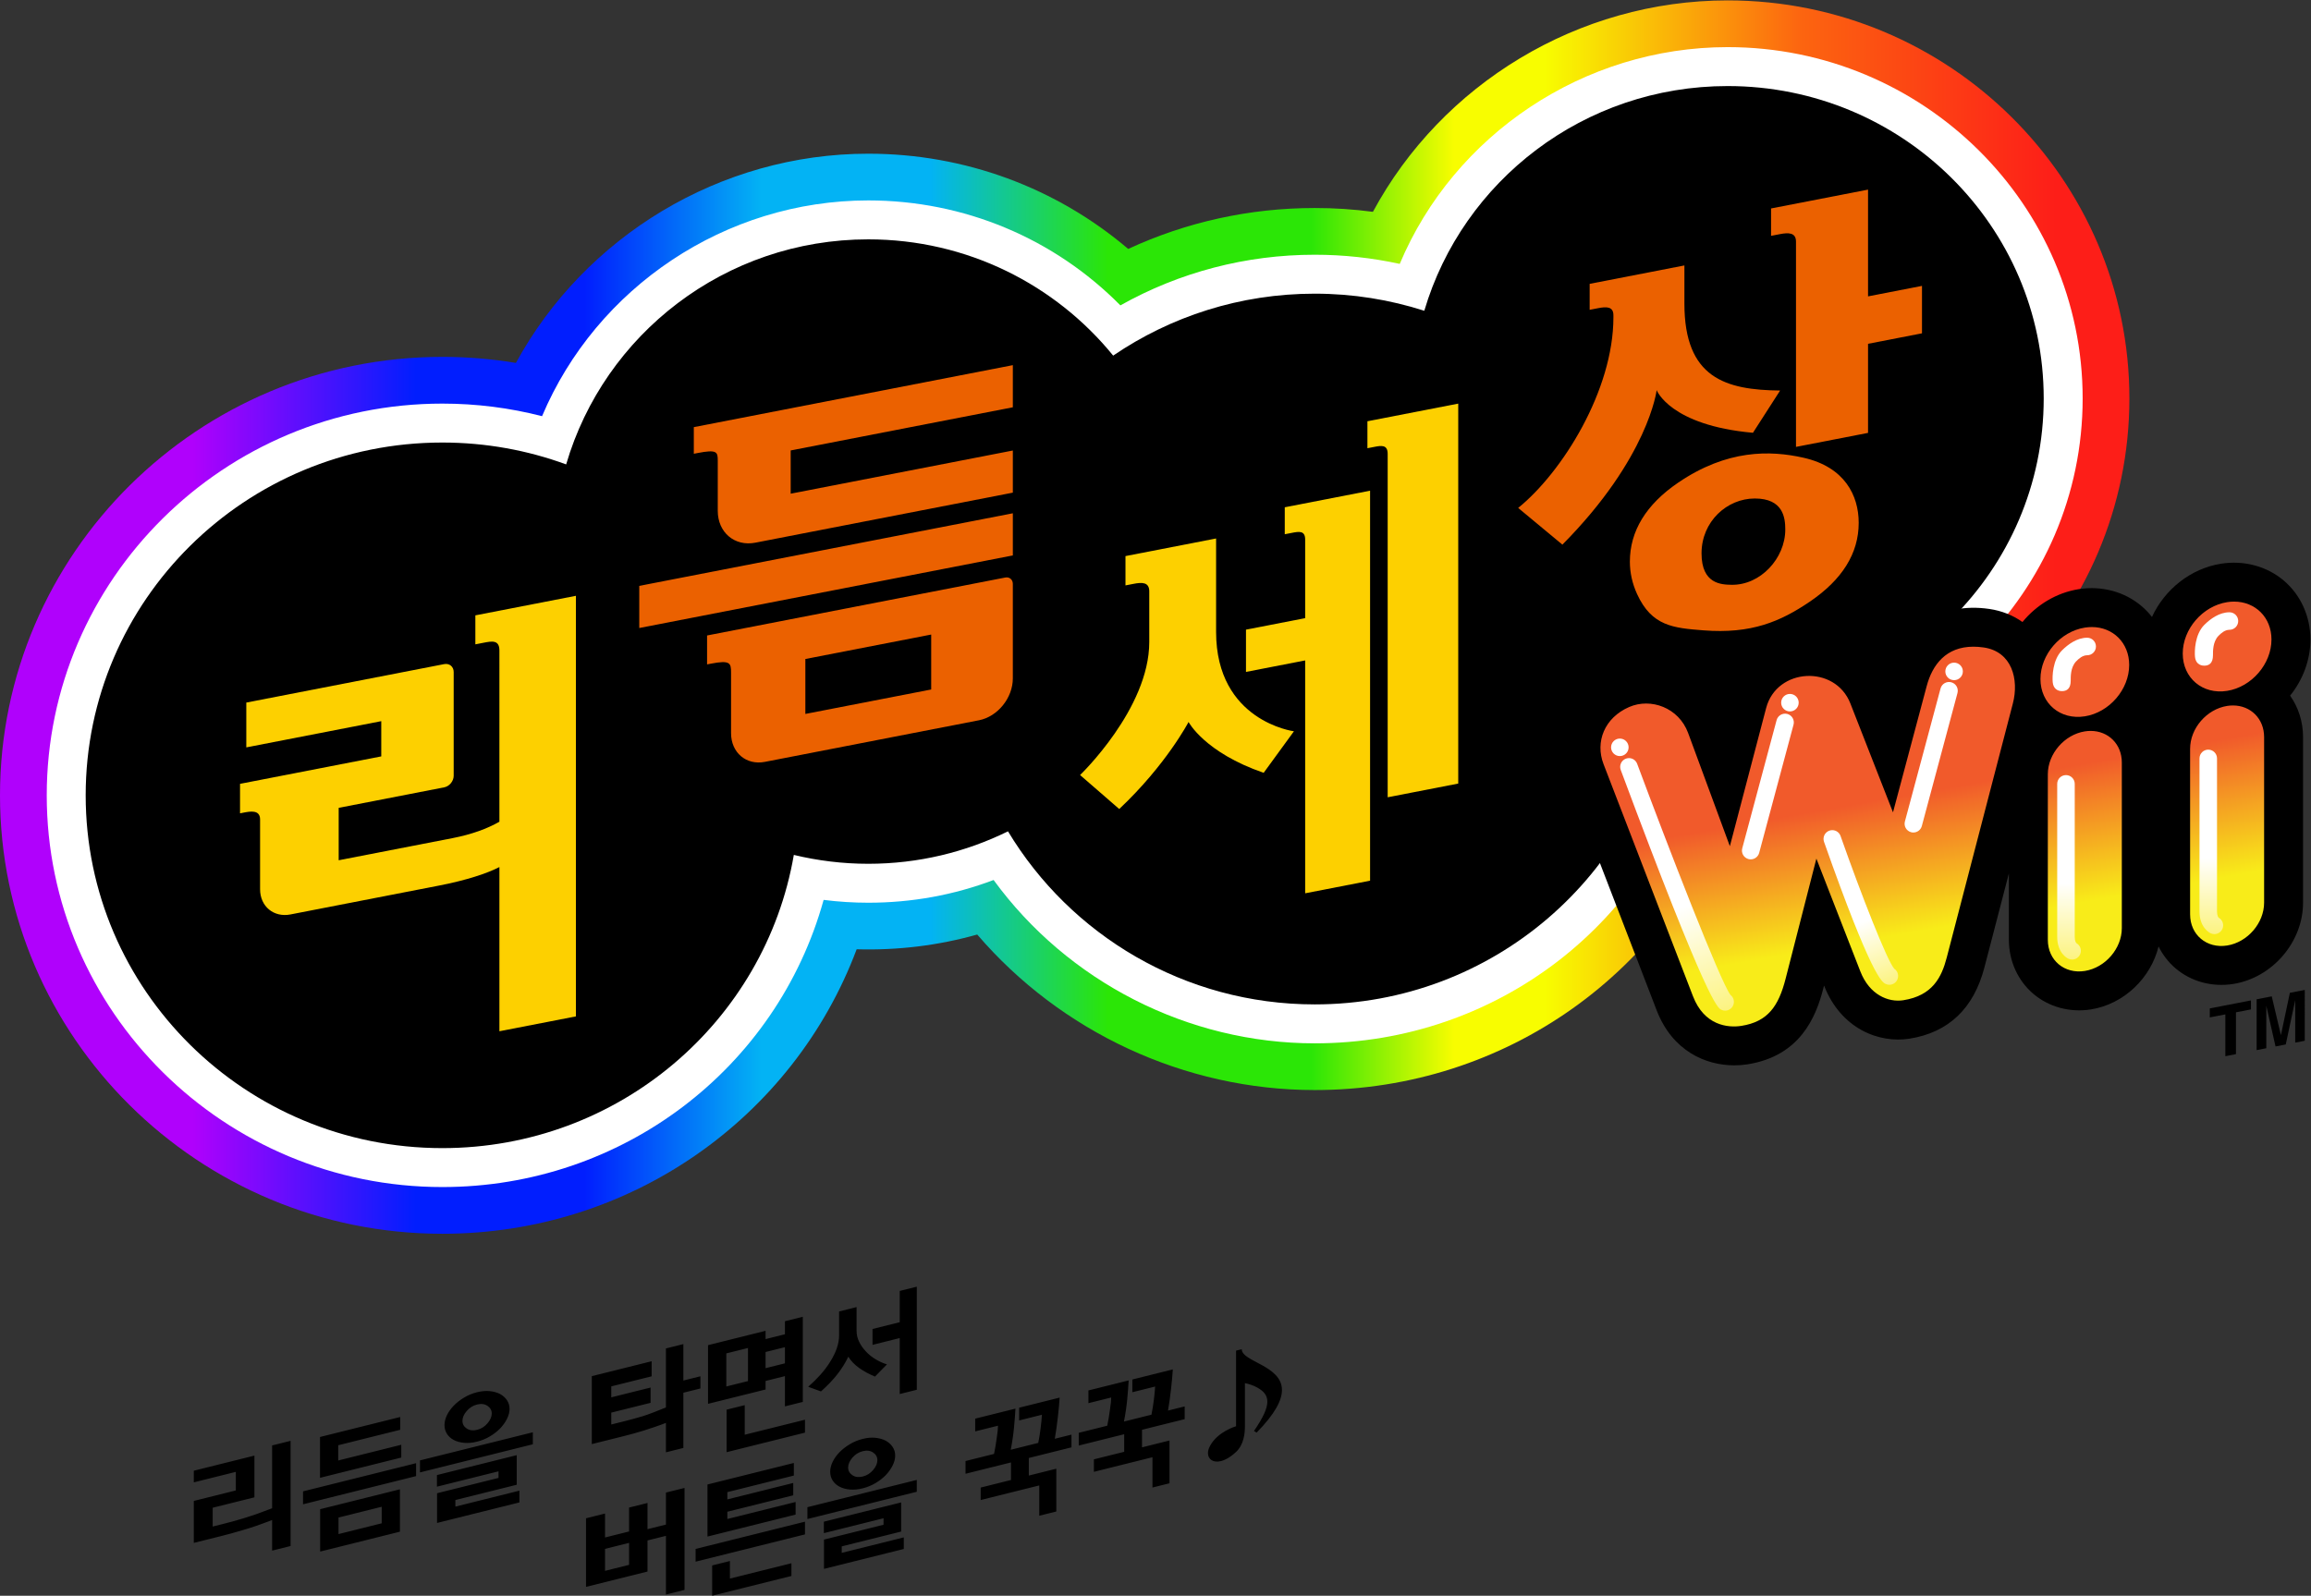 <?xml version="1.0" encoding="UTF-8" standalone="no"?>
<!-- Created with Inkscape (http://www.inkscape.org/) -->

<svg
   xmlns:dc="http://purl.org/dc/elements/1.1/"
   xmlns:cc="http://creativecommons.org/ns#"
   xmlns:rdf="http://www.w3.org/1999/02/22-rdf-syntax-ns#"
   xmlns:svg="http://www.w3.org/2000/svg"
   xmlns="http://www.w3.org/2000/svg"
   xmlns:sodipodi="http://sodipodi.sourceforge.net/DTD/sodipodi-0.dtd"
   xmlns:inkscape="http://www.inkscape.org/namespaces/inkscape"
   version="1.1"
   id="svg2"
   width="666.667"
   height="460.46"
   viewBox="0 0 666.667 460.46"
   sodipodi:docname="Rhythm World Wii (리듬 세상 Ｗｉｉ) Logo with Tagline.svg"
   inkscape:version="0.92.4 (5da689c313, 2019-01-14)">
  <rect x="0" y="0" width="666.667" height="460.46" fill="#333333" stroke="none"/>
  <defs
     id="defs6">
    <clipPath
       clipPathUnits="userSpaceOnUse"
       id="clipPath16">
      <path
         d="M 0,345.345 H 500 V 0 H 0 Z"
         id="path14" />
    </clipPath>
    <linearGradient
       x1="0"
       y1="0"
       x2="1"
       y2="0"
       gradientUnits="userSpaceOnUse"
       gradientTransform="matrix(-460.823,0,0,460.823,460.823,211.851)"
       spreadMethod="pad"
       id="linearGradient60">
      <stop
         style="stop-opacity:1;stop-color:#fd1e18"
         offset="0"
         id="stop34" />
      <stop
         style="stop-opacity:1;stop-color:#fd1e18"
         offset="0.042"
         id="stop36" />
      <stop
         style="stop-opacity:1;stop-color:#fc6510"
         offset="0.16"
         id="stop38" />
      <stop
         style="stop-opacity:1;stop-color:#f8fd00"
         offset="0.278"
         id="stop40" />
      <stop
         style="stop-opacity:1;stop-color:#f8fd00"
         offset="0.32"
         id="stop42" />
      <stop
         style="stop-opacity:1;stop-color:#2be606"
         offset="0.386"
         id="stop44" />
      <stop
         style="stop-opacity:1;stop-color:#2be606"
         offset="0.48"
         id="stop46" />
      <stop
         style="stop-opacity:1;stop-color:#03b3f4"
         offset="0.562"
         id="stop48" />
      <stop
         style="stop-opacity:1;stop-color:#03b3f4"
         offset="0.64"
         id="stop50" />
      <stop
         style="stop-opacity:1;stop-color:#011efe"
         offset="0.722"
         id="stop52" />
      <stop
         style="stop-opacity:1;stop-color:#011efe"
         offset="0.8"
         id="stop54" />
      <stop
         style="stop-opacity:1;stop-color:#b001fc"
         offset="0.903"
         id="stop56" />
      <stop
         style="stop-opacity:1;stop-color:#b001fc"
         offset="1"
         id="stop58" />
    </linearGradient>
    <clipPath
       clipPathUnits="userSpaceOnUse"
       id="clipPath70">
      <path
         d="M 0,345.345 H 500 V 0 H 0 Z"
         id="path68" />
    </clipPath>
    <linearGradient
       x1="0"
       y1="0"
       x2="1"
       y2="0"
       gradientUnits="userSpaceOnUse"
       gradientTransform="matrix(-12.788,72.526,72.526,12.788,430.2,131.546)"
       spreadMethod="pad"
       id="linearGradient106">
      <stop
         style="stop-opacity:1;stop-color:#f8ec19"
         offset="0"
         id="stop98" />
      <stop
         style="stop-opacity:1;stop-color:#f8ec19"
         offset="0.2"
         id="stop100" />
      <stop
         style="stop-opacity:1;stop-color:#f15a2b"
         offset="0.6"
         id="stop102" />
      <stop
         style="stop-opacity:1;stop-color:#f15a2b"
         offset="1"
         id="stop104" />
    </linearGradient>
    <clipPath
       clipPathUnits="userSpaceOnUse"
       id="clipPath116">
      <path
         d="M 0,345.345 H 500 V 0 H 0 Z"
         id="path114" />
    </clipPath>
    <linearGradient
       x1="0"
       y1="0"
       x2="1"
       y2="0"
       gradientUnits="userSpaceOnUse"
       gradientTransform="matrix(21.054,-54.847,-54.847,-21.054,352.352,181.394)"
       spreadMethod="pad"
       id="linearGradient148">
      <stop
         style="stop-opacity:1;stop-color:#ffffff"
         offset="0"
         id="stop142" />
      <stop
         style="stop-opacity:1;stop-color:#ffffff"
         offset="0.585"
         id="stop144" />
      <stop
         style="stop-opacity:1;stop-color:#fcf380"
         offset="1"
         id="stop146" />
    </linearGradient>
    <linearGradient
       x1="0"
       y1="0"
       x2="1"
       y2="0"
       gradientUnits="userSpaceOnUse"
       gradientTransform="matrix(12.876,-33.542,-33.542,-12.876,396.154,165.72)"
       spreadMethod="pad"
       id="linearGradient170">
      <stop
         style="stop-opacity:1;stop-color:#ffffff"
         offset="0"
         id="stop164" />
      <stop
         style="stop-opacity:1;stop-color:#ffffff"
         offset="0.585"
         id="stop166" />
      <stop
         style="stop-opacity:1;stop-color:#fcf380"
         offset="1"
         id="stop168" />
    </linearGradient>
    <clipPath
       clipPathUnits="userSpaceOnUse"
       id="clipPath180">
      <path
         d="M 0,345.345 H 500 V 0 H 0 Z"
         id="path178" />
    </clipPath>
    <linearGradient
       x1="0"
       y1="0"
       x2="1"
       y2="0"
       gradientUnits="userSpaceOnUse"
       gradientTransform="matrix(0,-39.931,-39.931,0,447.762,177.644)"
       spreadMethod="pad"
       id="linearGradient212">
      <stop
         style="stop-opacity:1;stop-color:#ffffff"
         offset="0"
         id="stop206" />
      <stop
         style="stop-opacity:1;stop-color:#ffffff"
         offset="0.585"
         id="stop208" />
      <stop
         style="stop-opacity:1;stop-color:#fcf380"
         offset="1"
         id="stop210" />
    </linearGradient>
    <clipPath
       clipPathUnits="userSpaceOnUse"
       id="clipPath222">
      <path
         d="M 0,345.345 H 500 V 0 H 0 Z"
         id="path220" />
    </clipPath>
    <linearGradient
       x1="0"
       y1="0"
       x2="1"
       y2="0"
       gradientUnits="userSpaceOnUse"
       gradientTransform="matrix(0,-39.931,-39.931,0,478.554,183.153)"
       spreadMethod="pad"
       id="linearGradient246">
      <stop
         style="stop-opacity:1;stop-color:#ffffff"
         offset="0"
         id="stop240" />
      <stop
         style="stop-opacity:1;stop-color:#ffffff"
         offset="0.585"
         id="stop242" />
      <stop
         style="stop-opacity:1;stop-color:#fcf380"
         offset="1"
         id="stop244" />
    </linearGradient>
    <clipPath
       clipPathUnits="userSpaceOnUse"
       id="clipPath256">
      <path
         d="M 0,345.345 H 500 V 0 H 0 Z"
         id="path254" />
    </clipPath>
  </defs>
  <sodipodi:namedview
     id="namedview4"
     pagecolor="#ffffff"
     bordercolor="#000000"
     borderopacity="0.25"
     inkscape:showpageshadow="2"
     inkscape:pageopacity="0.0"
     inkscape:pagecheckerboard="0"
     inkscape:deskcolor="#d1d1d1"
     showgrid="false"
     inkscape:zoom="0.51253096"
     inkscape:cx="-33.473768"
     inkscape:cy="230.23"
     inkscape:window-width="1920"
     inkscape:window-height="1057"
     inkscape:window-x="-8"
     inkscape:window-y="-8"
     inkscape:window-maximized="1"
     inkscape:current-layer="g8" />
  <g
     id="g8"
     inkscape:groupmode="layer"
     inkscape:label="Rhythm World Wii (리듬 세상 Ｗｉｉ) Logo with Tagline"
     transform="matrix(1.333,0,0,-1.333,0,460.46)">
    <g
       id="g10">
      <g
         id="g12"
         clip-path="url(#clipPath16)">
        <g
           id="g18"
           transform="translate(277.43,44.531)">
          <path
             d="M 0,0 C 0,5.334 -8.702,6.116 -8.702,8.835 L -9.932,8.529 V -7.837 c 0,0 -4.009,-1.155 -5.647,-4.281 -0.3,-0.541 -0.437,-1.068 -0.437,-1.533 0,-1.322 1.119,-2.155 2.81,-1.734 0.929,0.232 2.075,0.855 3.303,2.015 1.664,1.58 1.883,4.042 1.883,5.414 v 9.451 c 0.817,-0.159 1.936,-0.527 2.645,-0.945 1.392,-0.766 2.211,-1.649 2.211,-3.073 0,-1.45 -0.9,-3.436 -2.893,-6.341 l 0.573,-0.349 C -1.446,-5.099 0,-2.175 0,0 M -23.615,4.466 -32.38,2.281 v -2.756 l 4.934,1.23 c -0.053,-0.877 -0.152,-1.866 -0.287,-2.965 -0.139,-1.1 -0.309,-2.143 -0.511,-3.13 l -5.952,-1.484 c 0.332,1.681 0.569,3.311 0.717,4.891 0.144,1.578 0.247,2.918 0.301,4.015 l -8.706,-2.171 v -2.756 l 4.929,1.229 c 0,-0.274 -0.022,-0.647 -0.067,-1.118 -0.045,-0.471 -0.117,-0.984 -0.206,-1.541 -0.072,-0.567 -0.162,-1.15 -0.26,-1.744 -0.104,-0.596 -0.207,-1.164 -0.319,-1.706 l -6.172,-1.538 v -2.757 l 9.837,2.453 v -3.804 l -6.558,-1.635 v -2.7 l 12.676,3.16 v -6.56 l 3.691,0.921 v 9.26 l -5.952,-1.484 v 3.804 l 9.236,2.302 v 2.757 l -3.611,-0.901 c 0.125,0.711 0.247,1.47 0.359,2.281 0.107,0.807 0.21,1.609 0.3,2.403 0.094,0.795 0.171,1.558 0.233,2.289 0.068,0.735 0.117,1.38 0.153,1.94 m -24.496,-6.107 -8.764,-2.186 v -2.756 l 4.931,1.23 c -0.053,-0.877 -0.15,-1.865 -0.289,-2.965 -0.137,-1.1 -0.307,-2.143 -0.509,-3.13 l -5.952,-1.484 c 0.329,1.681 0.569,3.311 0.715,4.89 0.148,1.58 0.249,2.919 0.305,4.016 l -8.708,-2.171 v -2.756 l 4.931,1.229 c 0,-0.273 -0.022,-0.647 -0.069,-1.118 -0.045,-0.471 -0.114,-0.984 -0.206,-1.541 -0.074,-0.568 -0.162,-1.15 -0.261,-1.744 -0.103,-0.596 -0.208,-1.165 -0.318,-1.706 l -6.172,-1.538 v -2.757 l 9.837,2.453 v -3.804 l -6.558,-1.635 v -2.7 l 12.676,3.16 v -6.56 l 3.693,0.921 v 9.26 l -5.952,-1.484 v 3.804 l 9.231,2.302 v 2.756 l -3.608,-0.9 c 0.128,0.712 0.246,1.47 0.356,2.28 0.11,0.808 0.211,1.609 0.303,2.404 0.092,0.794 0.171,1.558 0.236,2.29 0.065,0.734 0.114,1.378 0.152,1.94 m -45.775,-15.133 c 0,0.701 0.307,1.409 0.921,2.127 0.615,0.718 1.364,1.187 2.244,1.406 0.88,0.22 1.628,0.124 2.242,-0.287 0.616,-0.411 0.923,-0.967 0.923,-1.667 0,-0.698 -0.307,-1.407 -0.923,-2.125 -0.614,-0.718 -1.362,-1.187 -2.242,-1.406 -0.88,-0.22 -1.629,-0.124 -2.244,0.287 -0.614,0.412 -0.921,0.967 -0.921,1.665 m 3.165,-4.506 c 0.99,0.247 1.913,0.624 2.766,1.132 0.854,0.51 1.591,1.084 2.216,1.723 0.622,0.656 1.12,1.354 1.487,2.091 0.365,0.736 0.549,1.454 0.549,2.154 0,0.68 -0.184,1.298 -0.549,1.852 -0.367,0.554 -0.865,1.003 -1.487,1.351 -0.625,0.328 -1.362,0.538 -2.216,0.63 -0.853,0.093 -1.776,0.014 -2.766,-0.233 -1.01,-0.252 -1.944,-0.636 -2.807,-1.157 -0.864,-0.52 -1.606,-1.098 -2.231,-1.738 -0.643,-0.663 -1.138,-1.36 -1.486,-2.092 -0.349,-0.733 -0.523,-1.439 -0.523,-2.12 0,-0.7 0.174,-1.328 0.523,-1.887 0.348,-0.558 0.843,-1.008 1.486,-1.349 0.625,-0.328 1.367,-0.533 2.231,-0.615 0.863,-0.08 1.797,0.006 2.807,0.258 m -8.389,-17.437 17.27,4.306 v 2.507 l -13.428,-3.348 v 1.406 l 12.858,3.206 v 6.309 l -16.728,-4.171 v -2.478 l 12.915,3.22 v -1.406 l -12.887,-3.213 z m 20.085,16.692 v 2.564 l -23.669,-5.902 v -2.563 z m -44.283,-22.505 17.152,4.276 v 2.756 l -13.312,-3.319 v 3.802 l -3.84,-0.958 z m 3.282,16.609 v 1.57 l 14.263,3.556 v 2.673 l -14.263,-3.556 v 1.572 l 14.391,3.588 v 2.727 l -18.689,-4.659 v -11.272 l 19.07,4.754 v 2.73 z m 16.8,-3.336 v 2.756 l -23.665,-5.9 v -2.756 z m -38.063,-6.591 -5.208,-1.299 v 4.759 l 5.208,1.299 z m 0,7.226 -5.208,-1.299 v 5.181 l -4.111,-1.025 v -14.85 l 13.307,3.318 v 6.735 l 3.99,0.994 V -44.27 l 4.02,1.002 v 22.075 l -4.02,-1.003 v -6.929 l -3.99,-0.995 v 5.673 l -3.988,-0.994 z m 58.572,41.868 V -0.865 l 3.692,0.921 v 22.315 l -3.692,-0.92 v -6.768 l -5.891,-1.469 V 9.777 Z m -9.34,1.567 v 5.138 L -95.84,17.008 V 11.87 c 0,-0.932 -0.167,-1.874 -0.497,-2.829 -0.333,-0.956 -0.803,-1.917 -1.41,-2.882 -0.589,-0.963 -1.294,-1.904 -2.113,-2.822 -0.82,-0.919 -1.708,-1.796 -2.666,-2.633 l 2.763,-1.008 c 1.418,1.269 2.596,2.5 3.536,3.701 0.94,1.198 1.731,2.467 2.376,3.808 0.607,-0.946 1.403,-1.766 2.389,-2.46 0.985,-0.692 2.113,-1.305 3.384,-1.835 l 2.596,2.642 c -0.812,0.246 -1.612,0.603 -2.403,1.071 -0.791,0.466 -1.493,1.024 -2.1,1.67 -0.627,0.641 -1.128,1.348 -1.506,2.119 -0.377,0.77 -0.566,1.571 -0.566,2.401 m -19.693,-4.584 4.189,1.045 V 5.777 l -4.189,-1.044 z m -8.437,-21.684 16.961,4.229 v 2.798 l -13.037,-3.25 v 6.402 l -3.924,-0.978 z m -0.06,21.385 4.687,1.168 V 1.937 l -4.687,-1.169 z m 8.497,4.889 -12.452,-3.105 V -2.987 l 12.452,3.105 v 1.846 l 4.189,1.045 v -6.545 l 3.867,0.964 v 18.433 l -3.867,-0.964 v -2.825 l -4.189,-1.045 z M -129.544,2.056 v 7.888 l -3.772,-0.941 V -3.769 c -1.459,-0.61 -3.876,-1.558 -5.049,-1.904 -1.362,-0.403 -2.593,-0.743 -3.689,-1.016 l -3.092,-0.771 v 2.57 l 8.51,2.121 v 3.308 l -8.51,-2.122 V 0.79 l 8.738,2.178 V 6.233 L -149.36,3.004 v -14.707 l 6.966,1.737 c 1.381,0.344 2.784,0.733 4.213,1.171 1.255,0.38 3.587,1.173 4.865,1.681 v -6.367 l 3.772,0.941 v 11.958 l 3.689,0.92 v 2.638 z m -47.808,-8.723 c 0,0.7 0.308,1.407 0.922,2.125 0.617,0.718 1.366,1.187 2.248,1.407 0.881,0.22 1.63,0.124 2.245,-0.287 0.617,-0.411 0.924,-0.964 0.924,-1.664 0,-0.698 -0.307,-1.407 -0.924,-2.125 -0.615,-0.718 -1.364,-1.187 -2.245,-1.407 -0.882,-0.219 -1.631,-0.124 -2.248,0.287 -0.614,0.411 -0.922,0.967 -0.922,1.664 m 3.17,-4.506 c 0.991,0.247 1.915,0.627 2.77,1.135 0.854,0.508 1.592,1.082 2.218,1.723 0.623,0.657 1.121,1.354 1.489,2.091 0.366,0.737 0.55,1.454 0.55,2.154 0,0.681 -0.184,1.298 -0.55,1.852 -0.368,0.554 -0.866,1.003 -1.489,1.348 -0.626,0.33 -1.364,0.539 -2.218,0.631 -0.855,0.091 -1.779,0.013 -2.77,-0.234 -1.012,-0.252 -1.947,-0.638 -2.811,-1.158 -0.865,-0.52 -1.608,-1.099 -2.234,-1.74 -0.643,-0.662 -1.139,-1.359 -1.488,-2.091 -0.35,-0.732 -0.523,-1.439 -0.523,-2.119 0,-0.7 0.173,-1.328 0.523,-1.886 0.349,-0.559 0.845,-1.008 1.488,-1.349 0.626,-0.33 1.369,-0.534 2.234,-0.613 0.864,-0.08 1.799,0.004 2.811,0.256 m -8.663,-17.599 17.825,4.444 v 2.546 l -13.859,-3.456 v 1.427 l 13.271,3.309 v 6.404 l -17.265,-4.305 v -2.517 l 13.33,3.323 v -1.425 l -13.302,-3.316 z m 20.731,17.029 v 2.6 l -24.43,-6.091 v -2.599 z m -32.71,-17.106 -9.351,-2.332 v 3.579 l 9.351,2.331 z m 3.941,-1.815 v 9.174 l -17.263,-4.304 v -9.174 z m -17.291,11.66 17.585,4.385 v 2.77 l -13.645,-3.402 v 3.299 l 13.41,3.344 v 2.77 l -17.35,-4.326 z m 20.79,0.372 v 2.797 l -24.466,-6.1 v -2.798 z m -27.161,7.634 v -22.768 l -3.996,-0.996 v 6.619 c -1.169,-0.444 -2.98,-1.111 -3.647,-1.334 -0.878,-0.296 -1.75,-0.569 -2.619,-0.819 -0.887,-0.271 -1.75,-0.521 -2.587,-0.746 -0.837,-0.228 -1.589,-0.423 -2.255,-0.589 l -5.841,-1.457 v 9.083 l 9.097,2.269 v 4.02 l -9.097,-2.268 v 2.518 l 13.122,3.272 v -9.032 l -9.036,-2.253 v -4.07 l 2.118,0.528 c 0.646,0.161 1.377,0.352 2.195,0.572 0.817,0.22 1.649,0.463 2.496,0.724 0.849,0.263 1.69,0.535 2.527,0.82 0.68,0.232 2.479,0.905 3.527,1.313 v 13.598 z"
             style="fill:#000000;fill-opacity:1;fill-rule:nonzero;stroke:none"
             id="path20" />
        </g>
      </g>
    </g>
    <g
       id="g22">
      <g
         id="g24">
        <g
           id="g30">
          <g
             id="g32">
            <path
               d="m 373.883,345.345 c -32.387,0 -61.889,-18.159 -76.769,-45.766 v 0 c -4.164,0.549 -8.369,0.824 -12.593,0.824 v 0 c -14.081,0 -27.795,-3.032 -40.367,-8.858 v 0 c -15.557,13.243 -35.36,20.615 -56.248,20.615 v 0 c -32.114,0 -61.354,-17.947 -76.256,-45.293 v 0 c -5.236,0.871 -10.553,1.31 -15.922,1.31 v 0 C 42.943,268.177 0,225.6 0,173.266 v 0 c 0,-52.333 42.943,-94.91 95.728,-94.91 v 0 c 40.665,0 75.951,25.041 89.662,61.586 v 0 c 8.929,-0.257 17.688,0.822 26.092,3.19 v 0 c 18.062,-21.065 44.85,-33.665 73.039,-33.665 v 0 c 41.494,0 77.16,25.882 90.412,63.555 v 0 c 47.456,0.561 85.89,38.995 85.89,86.159 v 0 c 0,47.511 -39.002,86.164 -86.94,86.164 z"
               style="fill:url(#linearGradient60);stroke:none"
               id="path62" />
          </g>
        </g>
      </g>
    </g>
    <g
       id="g64">
      <g
         id="g66"
         clip-path="url(#clipPath70)">
        <g
           id="g72"
           transform="translate(373.883,335.231)">
          <path
             d="m 0,0 c -31.108,0 -59.198,-18.931 -70.964,-46.924 -6.03,1.317 -12.19,1.982 -18.397,1.982 -14.859,0 -29.258,-3.771 -42.06,-10.964 -14.347,14.523 -33.846,22.721 -54.555,22.721 -30.927,0 -58.834,-18.829 -70.6,-46.705 -7.017,1.808 -14.246,2.722 -21.579,2.722 -47.208,0 -85.613,-38.039 -85.613,-84.797 0,-46.757 38.405,-84.796 85.613,-84.796 38.965,0 72.405,25.679 82.513,62.161 3.21,-0.407 6.441,-0.612 9.666,-0.612 9.388,0 18.48,1.652 27.118,4.92 16.022,-21.976 42.015,-35.359 69.497,-35.359 39.635,0 73.326,26.385 83.003,63.814 2.122,-0.176 4.246,-0.265 6.358,-0.265 42.361,0 76.826,34.117 76.826,76.052 C 76.826,-34.116 42.361,0 0,0"
             style="fill:#ffffff;fill-opacity:1;fill-rule:nonzero;stroke:none"
             id="path74" />
        </g>
        <g
           id="g76"
           transform="translate(373.882,326.803)">
          <path
             d="m 0,0 c -31.108,0 -57.348,-20.539 -65.648,-48.643 -7.474,2.394 -15.439,3.7 -23.713,3.7 -16.184,0 -31.2,-4.953 -43.618,-13.407 -12.482,15.343 -31.58,25.165 -52.996,25.165 -31.007,0 -57.155,-20.577 -65.385,-48.717 -8.348,3.058 -17.373,4.734 -26.795,4.734 -42.628,0 -77.184,-34.192 -77.184,-76.369 0,-42.177 34.556,-76.368 77.184,-76.368 38.182,0 69.868,27.439 76.066,63.47 5.168,-1.245 10.56,-1.921 16.114,-1.921 10.861,0 21.121,2.537 30.232,7.026 13.508,-22.438 38.177,-37.464 66.382,-37.464 38.554,0 70.509,28.07 76.362,64.784 4.21,-0.801 8.553,-1.235 12.999,-1.235 37.775,0 68.398,30.276 68.398,67.623 C 68.398,-30.276 37.775,0 0,0"
             style="fill:#000000;fill-opacity:1;fill-rule:nonzero;stroke:none"
             id="path78" />
        </g>
        <path
           d="m 368.231,188.655 h 43.695 v 14.336 h -43.695 z"
           style="fill:#000000;fill-opacity:1;fill-rule:nonzero;stroke:none"
           id="path80" />
        <g
           id="g82"
           transform="translate(500,207)">
          <path
             d="m 0,0 c 0,4.975 -2.086,9.61 -5.724,12.718 -3.669,3.134 -8.642,4.475 -13.624,3.688 -6.616,-1.049 -12.221,-5.616 -14.944,-11.526 -0.658,0.845 -1.401,1.626 -2.224,2.328 -3.669,3.135 -8.644,4.479 -13.623,3.689 -4.847,-0.768 -9.15,-3.424 -12.176,-7.112 -2.064,1.468 -4.502,2.439 -7.177,2.829 C -80.07,8.157 -88.382,2.598 -91.18,-7.89 l -0.674,-2.526 c -2.953,7.107 -9.859,11.377 -17.732,10.926 -7.951,-0.464 -14.372,-5.649 -16.354,-13.209 l -1.056,-4.023 c -1.821,4.464 -5.225,7.94 -9.647,9.828 -4.545,1.941 -9.704,1.944 -14.154,0.007 -9.251,-4.026 -13.569,-13.968 -10.043,-23.127 l 19.354,-50.241 c 3.424,-8.891 10.662,-11.93 16.817,-11.93 0.983,0 1.94,0.078 2.848,0.222 11.395,1.805 14.819,10.234 16.404,16.418 l 0.162,0.634 0.003,-0.006 c 3.655,-9.385 11.922,-12.536 18.477,-11.495 8.448,1.337 13.907,6.527 16.225,15.426 l 5.294,20.347 v -14.375 c 0,-4.559 1.919,-8.813 5.264,-11.671 3.373,-2.879 7.925,-4.115 12.49,-3.394 7.134,1.131 12.967,6.786 14.636,13.632 0.887,-1.8 2.125,-3.413 3.666,-4.729 3.373,-2.878 7.925,-4.116 12.49,-3.394 8.476,1.344 15.116,9.075 15.116,17.601 v 35.848 c 0,3.281 -0.994,6.404 -2.798,8.962 C -1.653,-8.745 0,-4.471 0,0"
             style="fill:#000000;fill-opacity:1;fill-rule:nonzero;stroke:none"
             id="path84" />
        </g>
      </g>
    </g>
    <g
       id="g86">
      <g
         id="g88">
        <g
           id="g94">
          <g
             id="g96">
            <path
               d="m 481.97,215.081 c -5.303,-0.84 -9.601,-5.819 -9.601,-11.123 v 0 c 0,-5.303 4.298,-8.921 9.601,-8.081 v 0 c 5.303,0.84 9.602,5.82 9.602,11.123 v 0 c 0,4.788 -3.504,8.202 -8.088,8.202 v 0 c -0.493,0 -0.999,-0.039 -1.514,-0.121 m -30.791,-5.509 c -5.304,-0.84 -9.602,-5.82 -9.602,-11.123 v 0 c 0,-5.303 4.298,-8.921 9.602,-8.081 v 0 c 5.303,0.84 9.601,5.819 9.601,11.123 v 0 c 0,4.788 -3.504,8.202 -8.087,8.202 v 0 c -0.493,0 -0.999,-0.039 -1.514,-0.121 m -34.216,-12.635 -7.297,-27.351 -9.225,23.569 c -3.299,8.427 -15.933,7.754 -18.229,-0.993 v 0 l -7.85,-29.905 -9.031,24.5 c -2.034,5.517 -8.098,7.659 -12.765,5.628 v 0 c -5.354,-2.329 -7.395,-7.556 -5.54,-12.369 v 0 l 19.353,-50.241 c 2.444,-6.345 7.551,-6.877 10.482,-6.413 v 0 c 5.711,0.905 8.037,4.25 9.558,10.185 v 0 l 6.667,26.02 9.516,-24.426 c 1.966,-5.049 6.039,-6.745 9.305,-6.229 v 0 c 6.289,0.997 8.267,4.925 9.385,9.224 v 0 l 14.315,55.019 c 1.357,5.216 -0.208,11.23 -6.314,12.119 v 0 c -0.787,0.114 -1.528,0.169 -2.229,0.169 v 0 c -5.926,0 -8.873,-3.905 -10.101,-8.506 m 65.008,-4.319 c -4.422,-0.701 -8.008,-4.853 -8.008,-9.275 v 0 -35.848 c 0,-4.422 3.586,-7.44 8.008,-6.74 v 0 c 4.421,0.701 8.007,4.854 8.007,9.277 v 0 35.847 c 0,3.993 -2.923,6.84 -6.745,6.84 v 0 c -0.411,0 -0.833,-0.033 -1.262,-0.101 m -30.792,-5.51 c -4.422,-0.7 -8.007,-4.853 -8.007,-9.275 v 0 -35.847 c 0,-4.423 3.585,-7.44 8.007,-6.739 v 0 c 4.422,0.7 8.007,4.853 8.007,9.275 v 0 35.848 c 0,3.993 -2.923,6.839 -6.745,6.839 v 0 c -0.411,0 -0.832,-0.033 -1.262,-0.101"
               style="fill:url(#linearGradient106);stroke:none"
               id="path108" />
          </g>
        </g>
      </g>
    </g>
    <g
       id="g110">
      <g
         id="g112"
         clip-path="url(#clipPath116)">
        <g
           id="g118"
           transform="translate(352.448,183.657)">
          <path
             d="m 0,0 c 0,-1.047 -0.849,-1.896 -1.896,-1.896 -1.048,0 -1.897,0.849 -1.897,1.896 0,1.047 0.849,1.896 1.897,1.896 C -0.849,1.896 0,1.047 0,0"
             style="fill:#ffffff;fill-opacity:1;fill-rule:nonzero;stroke:none"
             id="path120" />
        </g>
        <g
           id="g122"
           transform="translate(389.256,193.322)">
          <path
             d="m 0,0 c 0,-1.047 -0.849,-1.896 -1.896,-1.896 -1.048,0 -1.897,0.849 -1.897,1.896 0,1.047 0.849,1.896 1.897,1.896 C -0.849,1.896 0,1.047 0,0"
             style="fill:#ffffff;fill-opacity:1;fill-rule:nonzero;stroke:none"
             id="path124" />
        </g>
        <g
           id="g126"
           transform="translate(424.784,200.091)">
          <path
             d="m 0,0 c 0,-1.047 -0.849,-1.896 -1.896,-1.896 -1.048,0 -1.897,0.849 -1.897,1.896 0,1.047 0.849,1.896 1.897,1.896 C -0.849,1.896 0,1.047 0,0"
             style="fill:#ffffff;fill-opacity:1;fill-rule:nonzero;stroke:none"
             id="path128" />
        </g>
      </g>
    </g>
    <g
       id="g130">
      <g
         id="g132">
        <g
           id="g138">
          <g
             id="g140">
            <path
               d="m 351.86,181.205 c -0.982,-0.365 -1.482,-1.456 -1.117,-2.439 v 0 c 18.795,-50.485 20.957,-51.528 21.77,-51.921 v 0 c 0.267,-0.129 0.547,-0.189 0.823,-0.189 v 0 c 0.705,0 1.383,0.395 1.709,1.072 v 0 c 0.396,0.822 0.148,1.788 -0.545,2.324 v 0 c -2.211,2.861 -13.523,32.102 -20.201,50.038 v 0 c -0.285,0.764 -1.009,1.234 -1.778,1.234 v 0 c -0.22,0 -0.443,-0.038 -0.661,-0.119"
               style="fill:url(#linearGradient148);stroke:none"
               id="path150" />
          </g>
        </g>
      </g>
    </g>
    <g
       id="g152">
      <g
         id="g154">
        <g
           id="g160">
          <g
             id="g162">
            <path
               d="m 395.897,165.621 c -0.988,-0.349 -1.506,-1.43 -1.159,-2.419 v 0 c 10.325,-29.313 12.579,-30.4 13.317,-30.757 v 0 c 0.268,-0.129 0.548,-0.19 0.824,-0.19 v 0 c 0.705,0 1.382,0.395 1.708,1.073 v 0 c 0.417,0.861 0.124,1.882 -0.65,2.399 v 0 c -1.576,1.805 -7.114,15.941 -11.62,28.735 v 0 c -0.275,0.78 -1.006,1.266 -1.789,1.266 v 0 c -0.209,0 -0.422,-0.034 -0.631,-0.107"
               style="fill:url(#linearGradient170);stroke:none"
               id="path172" />
          </g>
        </g>
      </g>
    </g>
    <g
       id="g174">
      <g
         id="g176"
         clip-path="url(#clipPath180)">
        <g
           id="g182"
           transform="translate(378.875,159.407)">
          <path
             d="m 0,0 c -0.163,0 -0.328,0.021 -0.492,0.066 -1.013,0.271 -1.612,1.31 -1.342,2.322 L 5.6,30.132 c 0.272,1.012 1.314,1.611 2.323,1.341 1.012,-0.271 1.612,-1.311 1.342,-2.322 L 1.831,1.407 C 1.603,0.559 0.836,0 0,0"
             style="fill:#ffffff;fill-opacity:1;fill-rule:nonzero;stroke:none"
             id="path184" />
        </g>
        <g
           id="g186"
           transform="translate(414.074,165.217)">
          <path
             d="m 0,0 c -0.163,0 -0.328,0.021 -0.492,0.066 -1.013,0.271 -1.612,1.31 -1.342,2.322 L 5.882,31.18 c 0.271,1.012 1.315,1.611 2.323,1.34 1.012,-0.27 1.611,-1.31 1.341,-2.322 L 1.831,1.407 C 1.603,0.559 0.836,0 0,0"
             style="fill:#ffffff;fill-opacity:1;fill-rule:nonzero;stroke:none"
             id="path188" />
        </g>
        <g
           id="g190"
           transform="translate(451.69,207.382)">
          <path
             d="m 0,0 c -2.184,0 -4.133,-1.421 -5.452,-2.74 -2.039,-2.04 -2.126,-5.675 -2.006,-6.905 0.126,-1.301 0.959,-1.914 2.006,-1.914 1.047,0 1.885,0.541 1.885,2.25 0,0.835 -0.057,2.901 1.17,4.183 0.553,0.579 1.409,1.333 2.397,1.333 1.047,0 1.896,0.85 1.896,1.897 C 1.896,-0.849 1.047,0 0,0"
             style="fill:#ffffff;fill-opacity:1;fill-rule:nonzero;stroke:none"
             id="path192" />
        </g>
      </g>
    </g>
    <g
       id="g194">
      <g
         id="g196">
        <g
           id="g202">
          <g
             id="g204">
            <path
               d="m 445.202,175.747 v -33.111 c 0,-3.522 2.178,-4.632 2.427,-4.747 v 0 c 0.258,-0.119 0.528,-0.175 0.794,-0.175 v 0 c 0.717,0 1.403,0.407 1.722,1.099 v 0 c 0.42,0.905 0.066,1.969 -0.788,2.448 v 0 c -0.066,0.067 -0.362,0.413 -0.362,1.375 v 0 33.111 c 0,1.047 -0.85,1.897 -1.897,1.897 v 0 c -1.046,0 -1.896,-0.85 -1.896,-1.897"
               style="fill:url(#linearGradient212);stroke:none"
               id="path214" />
          </g>
        </g>
      </g>
    </g>
    <g
       id="g216">
      <g
         id="g218"
         clip-path="url(#clipPath222)">
        <g
           id="g224"
           transform="translate(482.478,212.891)">
          <path
             d="m 0,0 c -2.184,0 -4.133,-1.421 -5.452,-2.74 -2.039,-2.04 -2.126,-5.675 -2.006,-6.905 0.126,-1.301 0.959,-1.914 2.006,-1.914 1.047,0 1.885,0.541 1.885,2.25 0,0.835 -0.057,2.901 1.17,4.183 0.553,0.579 1.409,1.333 2.397,1.333 1.047,0 1.896,0.85 1.896,1.897 C 1.896,-0.849 1.047,0 0,0"
             style="fill:#ffffff;fill-opacity:1;fill-rule:nonzero;stroke:none"
             id="path226" />
        </g>
      </g>
    </g>
    <g
       id="g228">
      <g
         id="g230">
        <g
           id="g236">
          <g
             id="g238">
            <path
               d="m 475.994,181.256 v -33.111 c 0,-3.522 2.178,-4.631 2.426,-4.746 v 0 c 0.258,-0.12 0.528,-0.177 0.795,-0.177 v 0 c 0.716,0 1.403,0.409 1.722,1.101 v 0 c 0.42,0.904 0.066,1.967 -0.789,2.448 v 0 c -0.066,0.067 -0.362,0.413 -0.362,1.374 v 0 33.111 c 0,1.047 -0.849,1.897 -1.896,1.897 v 0 c -1.048,0 -1.896,-0.85 -1.896,-1.897"
               style="fill:url(#linearGradient246);stroke:none"
               id="path248" />
          </g>
        </g>
      </g>
    </g>
    <g
       id="g250">
      <g
         id="g252"
         clip-path="url(#clipPath256)">
        <g
           id="g258"
           transform="translate(358.517,260.977)">
          <path
             d="m 0,0 c 0,0 -1.712,-14.593 -20.398,-33.442 l -9.567,7.944 c 9.574,7.754 20.609,25.472 20.609,41.26 v 0.446 c 0,1.896 -1.467,1.894 -3.295,1.539 l -1.847,-0.359 v 5.62 L 6.006,26.994 V 18.748 C 6.006,2.624 14.901,0.032 26.72,-0.084 L 20.841,-9.23 C 2.881,-7.619 0,0 0,0 M 57.422,22.569 V 12.3 L 45.748,10.031 V -9.254 l -15.593,-3.031 v 44.434 c 0,2.001 -1.643,1.98 -3.515,1.616 L 24.76,33.4 v 5.93 l 20.988,4.079 V 20.299 Z M 16.184,-42.136 c -2.129,0.042 -6.47,0.127 -6.47,6.801 0,6.917 5.523,11.879 11.527,11.88 6.163,0 6.596,-4.176 6.596,-6.718 0,-6.231 -5.371,-12.087 -11.653,-11.963 m 15.593,27.506 c -7.237,1.631 -16.553,1.803 -27.12,-5.394 -6.948,-4.732 -10.452,-10.497 -10.452,-17.102 0,-2.38 0.522,-4.742 1.559,-7.013 3.184,-6.972 7.898,-7.346 14.308,-7.855 10.474,-0.831 16.774,1.94 23.054,6.195 7.017,4.761 10.599,10.441 10.599,17.081 0,5.928 -3.042,12.082 -11.948,14.088"
             style="fill:#eb6100;fill-opacity:1;fill-rule:nonzero;stroke:none"
             id="path260" />
        </g>
        <g
           id="g262"
           transform="translate(295.925,254.241)">
          <path
             d="m 0,0 v -5.837 l 1.519,0.295 c 1.512,0.294 2.864,0.492 2.864,-1.517 v -74.339 l 15.27,2.969 V 3.82 Z m -17.888,-18.621 v -5.837 l 1.518,0.295 c 1.512,0.294 2.897,0.563 2.897,-1.446 V -42.62 l -12.808,-2.49 v -9.151 l 12.808,2.489 v -50.411 l 14.048,2.731 v 84.42 z m 1.985,-48.489 -6.55,-8.992 c -12.797,4.402 -16.253,11.004 -16.253,11.004 0,0 -4.846,-9.277 -15.004,-18.839 l -8.475,7.355 c 0,0 14.973,14.352 14.973,28.786 v 10.986 c 0,2.01 -1.588,1.968 -3.364,1.622 l -1.783,-0.346 v 6.347 l 19.61,3.812 v -20.211 c 0,-19.353 16.846,-21.524 16.846,-21.524"
             style="fill:#fdd000;fill-opacity:1;fill-rule:nonzero;stroke:none"
             id="path264" />
        </g>
        <g
           id="g266"
           transform="translate(171.113,247.923)">
          <path
             d="m 0,0 v -9.36 l 48.075,9.345 v -9.12 L -7.64,-19.965 c -4.497,-0.874 -8.142,2.217 -8.142,6.905 v 10.866 c 0,1.88 -0.166,2.45 -4.383,1.63 l -0.799,-0.155 v 5.764 l 69.039,13.42 v -9.12 z m 48.075,-13.603 v -9.121 l -80.844,-15.714 v 9.12 z M 30.408,-51.744 3.175,-57.037 v 11.892 l 27.233,5.293 z m 16.039,24.236 -64.541,-12.545 v -6.262 l 0.8,0.155 c 4.224,0.821 4.39,0.13 4.39,-1.933 v -13.104 c 0,-4.22 3.281,-7.002 7.328,-6.215 l 46.324,9.004 c 4.047,0.787 7.327,4.845 7.327,9.064 v 20.455 c 0,0.938 -0.729,1.556 -1.628,1.381"
             style="fill:#eb6100;fill-opacity:1;fill-rule:nonzero;stroke:none"
             id="path268" />
        </g>
        <g
           id="g270"
           transform="translate(102.873,212.227)">
          <path
             d="m 0,0 v -6.276 l 1.79,0.348 c 1.782,0.346 3.414,0.663 3.414,-1.679 V -44.675 C 2.571,-46.18 -0.801,-47.422 -4.957,-48.23 l -24.62,-4.785 v 11.345 l 22.83,4.438 c 1.136,0.221 2.057,1.343 2.057,2.506 v 22.463 c 0,1.163 -0.921,1.927 -2.057,1.706 l -42.823,-8.324 v -9.7 l 29.207,5.677 v -7.628 l -30.564,-5.941 v -6.382 l 0.721,0.14 c 1.458,0.283 3.618,0.703 3.618,-1.466 v -15.102 c 0,-3.722 2.947,-6.167 6.583,-5.46 l 32.148,6.249 c 6.03,1.172 10.408,2.647 13.061,4.004 v -35.541 l 16.557,3.218 V 4.23 Z"
             style="fill:#fdd000;fill-opacity:1;fill-rule:nonzero;stroke:none"
             id="path272" />
        </g>
        <g
           id="g274"
           transform="translate(496.708,119.735)">
          <path
             d="m 0,0 v 9.192 l -2.045,-9.59 -2.215,-0.43 -1.996,8.804 V -1.216 L -8.35,-1.623 V 9.381 l 3.271,0.636 1.972,-8.345 0.024,0.005 1.924,9.102 3.228,0.627 V 0.402 Z M -15.116,-2.938 V 6.114 L -18.484,5.46 v 1.945 l 8.908,1.732 V 7.191 L -12.822,6.56 v -9.052 z"
             style="fill:#000000;fill-opacity:1;fill-rule:nonzero;stroke:none"
             id="path276" />
        </g>
      </g>
    </g>
  </g>
</svg>
